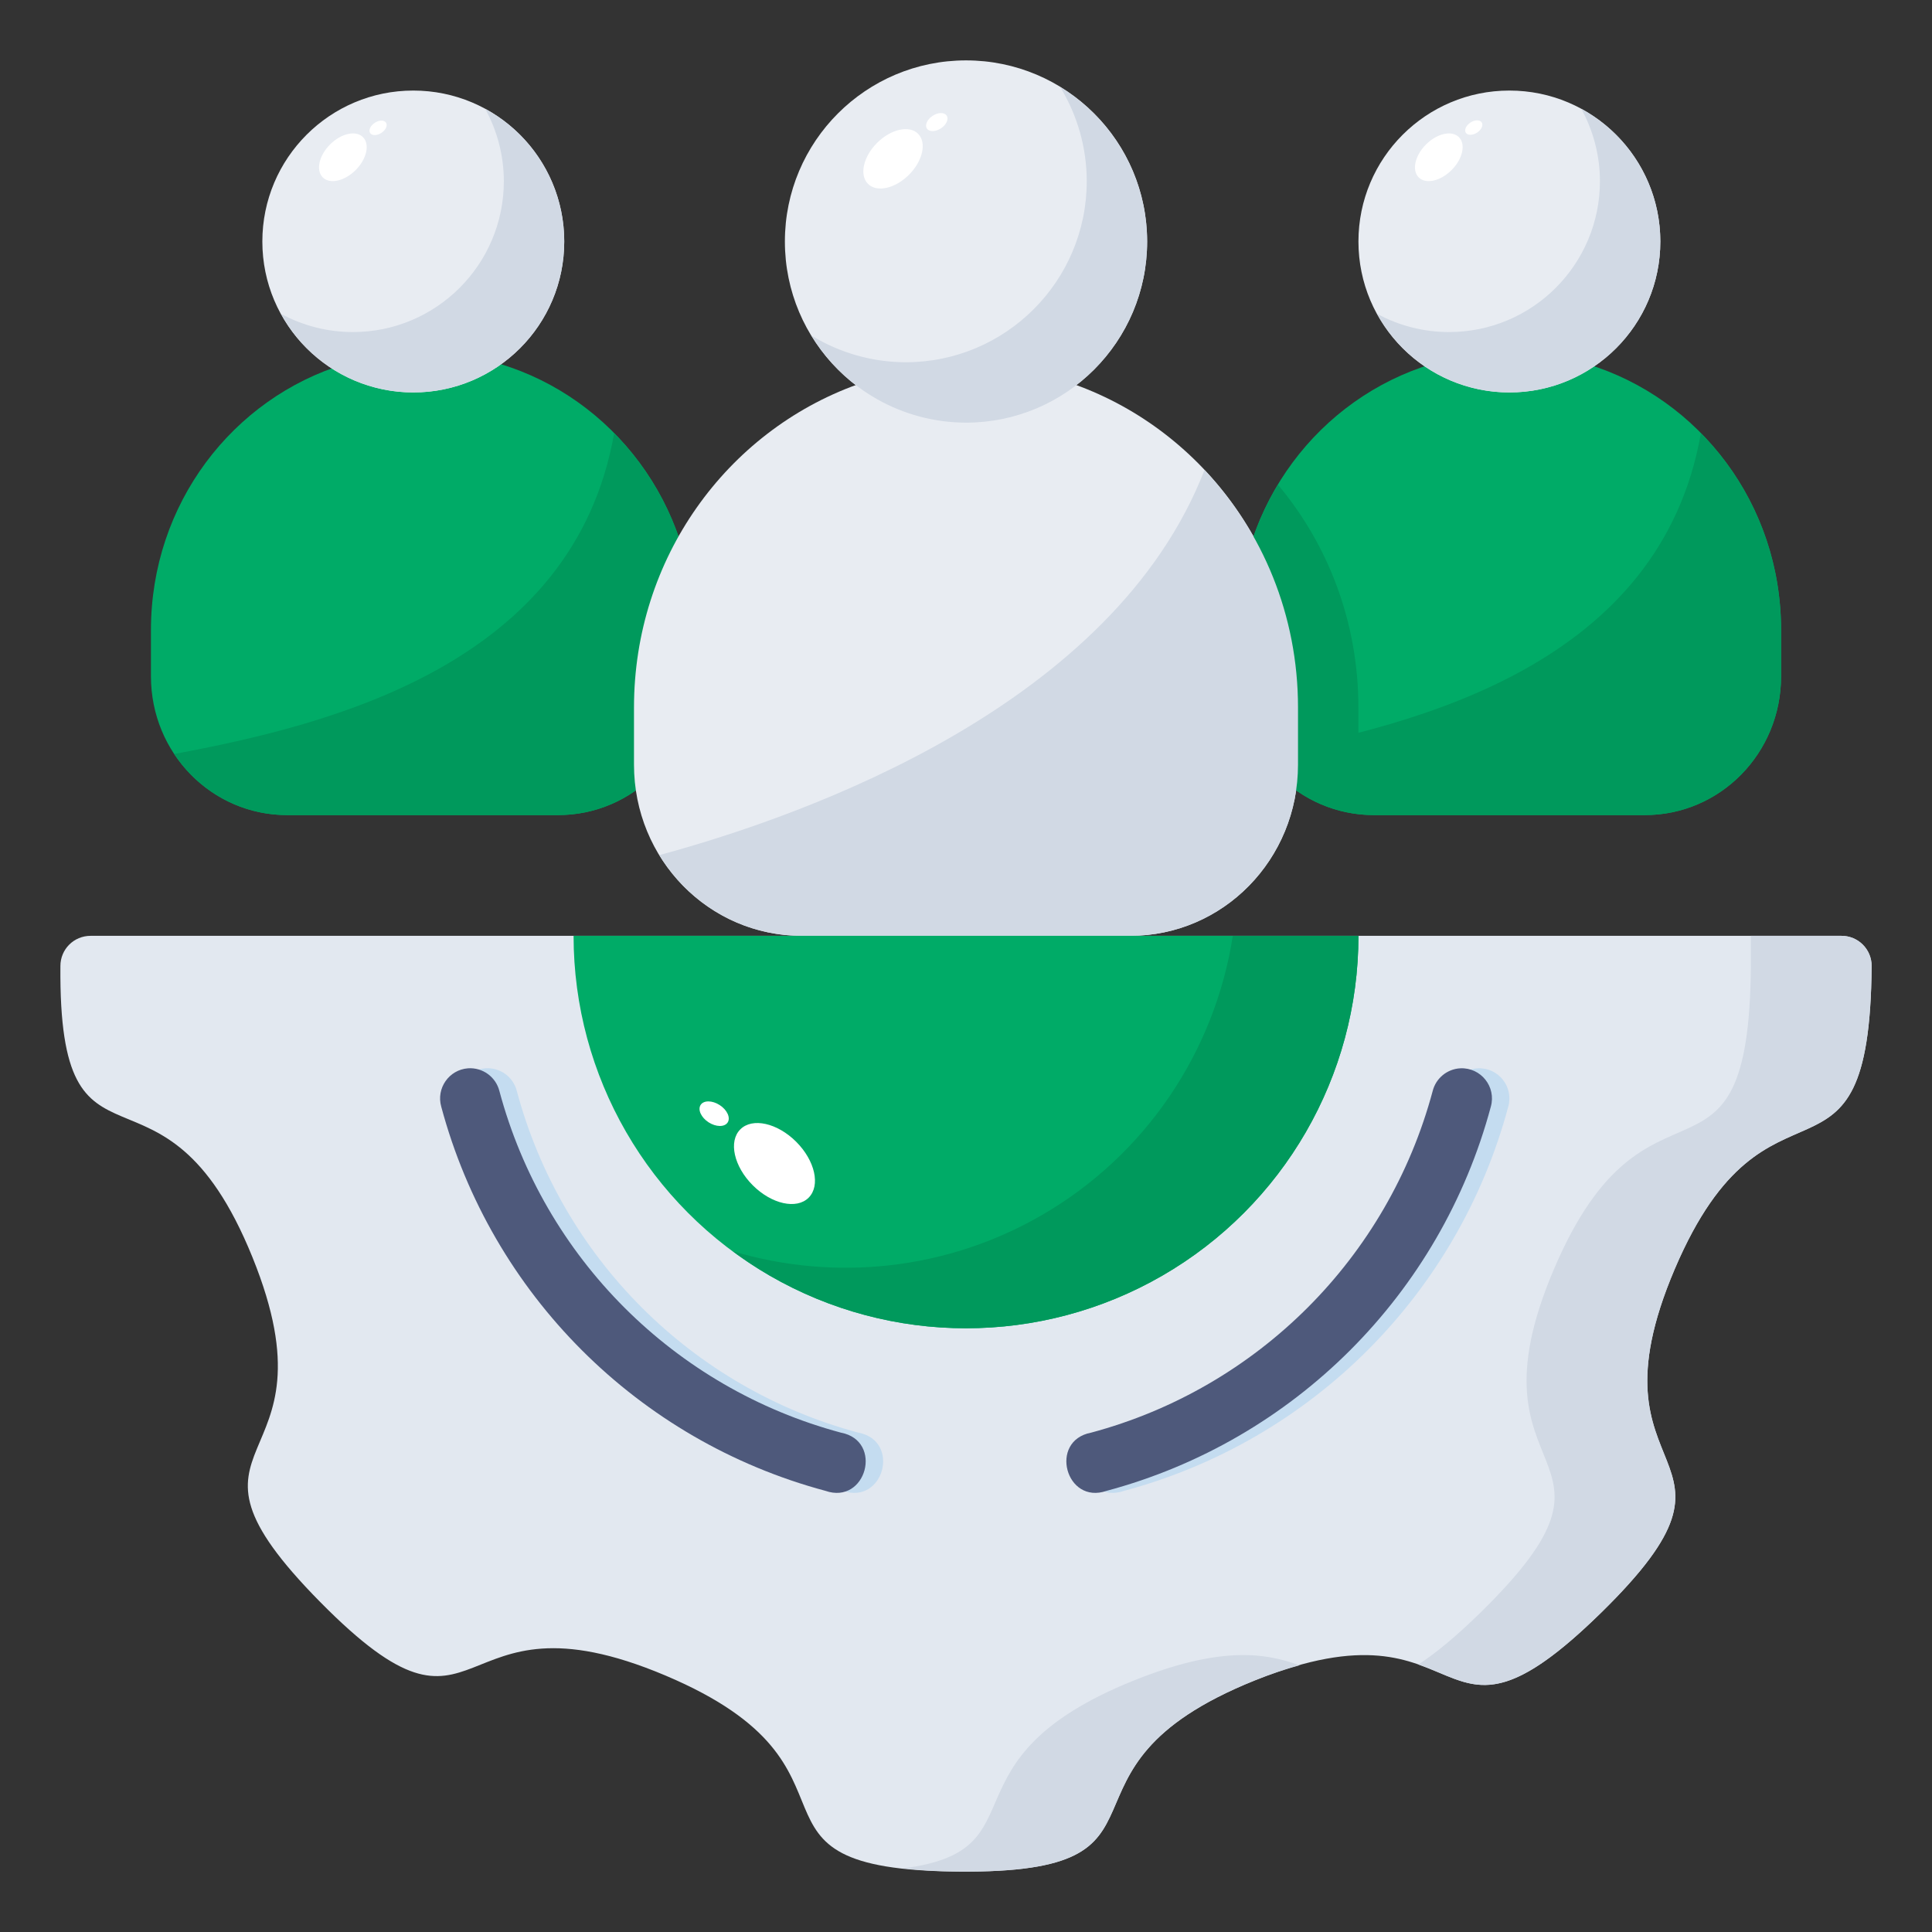 <svg width="86" height="86" viewBox="0 0 86 86" fill="none" xmlns="http://www.w3.org/2000/svg">
<rect x="0" y="0" width="86" height="86" fill="#333333" stroke="none"/>
<path d="M15.363 16.201C10.353 17.72 6.719 22.434 6.719 28.044V30.104C6.719 33.526 9.424 36.282 12.784 36.282H24.841C28.202 36.282 30.907 33.526 30.907 30.104V28.044C30.907 22.435 27.275 17.722 22.266 16.202L15.363 16.201Z" fill="#00AB67"/>
<path d="M27.337 19.285C25.532 29.563 14.782 32.251 7.753 33.563C8.841 35.206 10.684 36.282 12.784 36.282H24.841C28.201 36.282 30.907 33.526 30.907 30.104V28.043C30.907 24.611 29.541 21.52 27.337 19.285Z" fill="#00995C"/>
<path d="M38.146 17.121C32.35 19.215 28.221 24.844 28.221 31.493V34.034C28.221 38.257 31.553 41.657 35.693 41.657H50.309C54.448 41.657 57.781 38.257 57.781 34.034V31.493C57.781 24.844 53.652 19.216 47.857 17.121L38.146 17.121Z" fill="#E8ECF2"/>
<path d="M51.063 10.75C51.063 15.203 47.453 18.813 43.001 18.813C38.548 18.813 34.938 15.203 34.938 10.75C34.938 6.297 38.548 2.688 43.001 2.688C47.453 2.688 51.063 6.297 51.063 10.75Z" fill="#E8ECF2"/>
<path d="M63.738 16.201C58.728 17.72 55.094 22.434 55.094 28.044V30.104C55.094 33.526 57.799 36.282 61.159 36.282H73.216C76.577 36.282 79.282 33.526 79.282 30.104V28.044C79.282 22.435 75.65 17.722 70.641 16.202L63.738 16.201Z" fill="#00AB67"/>
<path d="M75.712 19.285C73.907 29.563 63.157 32.251 56.128 33.563C57.216 35.206 59.059 36.282 61.159 36.282H73.216C76.576 36.282 79.282 33.526 79.282 30.104V28.043C79.282 24.611 77.916 21.52 75.712 19.285Z" fill="#00995C"/>
<path d="M47.194 3.876C47.964 5.137 48.373 6.585 48.375 8.063C48.375 12.515 44.766 16.125 40.313 16.125C38.832 16.122 37.381 15.71 36.119 14.936C37.579 17.34 40.187 18.81 43 18.813C47.453 18.813 51.063 15.203 51.063 10.75C51.059 7.942 49.593 5.337 47.194 3.876Z" fill="#D1D9E4"/>
<path d="M55.094 28.043V30.104C55.094 33.179 57.284 35.697 60.165 36.179C60.359 35.499 60.467 34.779 60.467 34.033V31.492C60.467 27.696 59.118 24.237 56.884 21.574C55.751 23.454 55.094 25.666 55.094 28.043Z" fill="#00995C"/>
<path d="M53.617 20.918C49.57 31.371 36.036 36.249 29.35 38.064C30.667 40.222 33.006 41.657 35.691 41.657H50.31C54.449 41.657 57.779 38.256 57.779 34.033V31.492C57.779 27.377 56.196 23.655 53.617 20.918Z" fill="#D1D9E4"/>
<path d="M40.462 7.779C39.846 8.395 39.029 8.577 38.637 8.185C38.245 7.793 38.427 6.976 39.042 6.36C39.658 5.745 40.475 5.563 40.867 5.955C41.259 6.347 41.077 7.164 40.462 7.779Z" fill="white"/>
<path d="M41.882 5.715C41.638 5.873 41.359 5.876 41.259 5.721C41.158 5.566 41.274 5.312 41.517 5.154C41.76 4.995 42.039 4.993 42.14 5.148C42.241 5.302 42.125 5.556 41.882 5.715Z" fill="white"/>
<path d="M25.116 10.75C25.116 14.461 22.108 17.469 18.397 17.469C14.687 17.469 11.678 14.461 11.678 10.75C11.678 7.039 14.687 4.031 18.397 4.031C22.108 4.031 25.116 7.039 25.116 10.75Z" fill="#E8ECF2"/>
<path d="M21.599 4.845C22.14 5.831 22.426 6.937 22.428 8.063C22.428 11.773 19.42 14.781 15.71 14.781C14.592 14.781 13.493 14.503 12.51 13.97C13.686 16.124 15.943 17.465 18.397 17.469C22.108 17.469 25.116 14.461 25.116 10.75C25.115 8.286 23.765 6.019 21.599 4.845Z" fill="#D1D9E4"/>
<path d="M73.907 10.75C73.907 14.461 70.899 17.469 67.188 17.469C63.477 17.469 60.469 14.461 60.469 10.75C60.469 7.039 63.477 4.031 67.188 4.031C70.899 4.031 73.907 7.039 73.907 10.75Z" fill="#E8ECF2"/>
<path d="M70.39 4.845C70.931 5.831 71.217 6.937 71.219 8.063C71.219 11.773 68.211 14.781 64.501 14.781C63.383 14.781 62.284 14.503 61.301 13.97C62.477 16.124 64.734 17.465 67.188 17.469C70.899 17.469 73.907 14.461 73.907 10.75C73.906 8.286 72.556 6.019 70.39 4.845Z" fill="#D1D9E4"/>
<path d="M15.832 7.57C15.337 8.065 14.681 8.211 14.367 7.896C14.052 7.581 14.198 6.925 14.692 6.431C15.187 5.936 15.843 5.791 16.157 6.105C16.472 6.42 16.326 7.076 15.832 7.57Z" fill="white"/>
<path d="M16.976 5.916C16.78 6.043 16.556 6.045 16.475 5.921C16.395 5.797 16.487 5.593 16.683 5.466C16.878 5.339 17.102 5.336 17.183 5.461C17.264 5.585 17.171 5.789 16.976 5.916Z" fill="white"/>
<path d="M64.615 7.57C64.121 8.065 63.465 8.211 63.151 7.896C62.836 7.581 62.982 6.925 63.476 6.431C63.971 5.936 64.626 5.791 64.941 6.105C65.256 6.42 65.11 7.076 64.615 7.57Z" fill="white"/>
<path d="M65.749 5.904C65.553 6.031 65.329 6.033 65.249 5.909C65.168 5.785 65.261 5.581 65.456 5.454C65.651 5.327 65.875 5.324 65.956 5.449C66.037 5.573 65.944 5.777 65.749 5.904Z" fill="white"/>
<path d="M81.969 41.657H4.032C3.287 41.657 2.688 42.256 2.689 43.001C2.599 53.461 7.229 46.087 11.233 55.953C15.238 65.818 6.764 63.723 14.254 71.312C21.744 78.9 19.782 70.426 29.618 74.582C39.454 78.738 31.973 83.22 42.657 83.311C53.341 83.402 45.94 78.793 55.845 74.805C65.751 70.817 63.645 79.254 71.264 71.794C78.883 64.335 70.374 66.289 74.547 56.493C78.72 46.697 83.222 54.147 83.313 43.001C83.313 42.256 82.714 41.657 81.969 41.657Z" fill="#E2E8F0"/>
<path d="M60.469 41.657C60.469 47.899 57.14 53.666 51.735 56.786C46.33 59.907 39.671 59.907 34.266 56.786C28.861 53.666 25.532 47.899 25.532 41.657H60.469Z" fill="#00AB67"/>
<path d="M54.876 41.658C54.071 46.833 50.978 51.432 46.36 54.098C42.145 56.532 37.169 57.058 32.618 55.696C33.145 56.086 33.691 56.453 34.266 56.785C39.671 59.906 46.33 59.906 51.735 56.785C57.14 53.665 60.469 47.899 60.469 41.658H54.876Z" fill="#00995C"/>
<path d="M65.779 47.554C65.192 47.586 64.693 47.996 64.549 48.566C62.56 55.988 56.764 61.784 49.342 63.773C47.447 64.134 48.215 66.998 50.037 66.362C58.382 64.126 64.902 57.605 67.138 49.261C67.386 48.377 66.696 47.51 65.779 47.554Z" fill="#C4DCF0"/>
<path d="M65.002 47.554C64.415 47.586 63.917 47.996 63.773 48.566C61.784 55.988 55.988 61.784 48.566 63.773C46.671 64.134 47.439 66.998 49.26 66.362C57.605 64.126 64.126 57.605 66.362 49.261C66.61 48.377 65.919 47.51 65.002 47.554Z" fill="#4E597B"/>
<path d="M21.608 47.554C20.761 47.619 20.186 48.444 20.418 49.261C22.653 57.606 29.174 64.126 37.519 66.362C39.34 66.998 40.108 64.134 38.213 63.773C30.791 61.784 24.995 55.988 23.006 48.566C22.847 47.935 22.258 47.508 21.608 47.554Z" fill="#C4DCF0"/>
<path d="M20.831 47.554C19.985 47.619 19.41 48.444 19.641 49.261C21.877 57.606 28.397 64.126 36.742 66.362C38.563 66.998 39.331 64.134 37.436 63.773C30.015 61.784 24.218 55.988 22.23 48.566C22.07 47.935 21.481 47.508 20.831 47.554Z" fill="#4E597B"/>
<path d="M77.938 41.657V43.001C77.847 54.147 73.345 46.697 69.172 56.493C64.999 66.289 73.508 64.335 65.889 71.794C64.783 72.877 63.898 73.594 63.136 74.094C65.552 74.941 66.55 76.41 71.264 71.794C78.883 64.335 70.374 66.289 74.547 56.493C78.72 46.697 83.222 54.147 83.313 43.001C83.313 42.256 82.714 41.657 81.969 41.657H77.938Z" fill="#D1D9E4"/>
<path d="M54.919 73.684C53.762 73.745 52.327 74.057 50.47 74.805C41.664 78.35 46.507 82.378 40.19 83.167C40.892 83.245 41.676 83.303 42.657 83.311C53.34 83.402 45.94 78.793 55.845 74.805C56.581 74.508 57.232 74.298 57.845 74.128C57.069 73.847 56.162 73.619 54.919 73.684V73.684Z" fill="#D1D9E4"/>
<path d="M33.507 52.76C34.347 53.6 35.461 53.848 35.995 53.313C36.53 52.779 36.282 51.665 35.442 50.825C34.602 49.985 33.488 49.737 32.954 50.272C32.419 50.806 32.667 51.92 33.507 52.76Z" fill="white"/>
<path d="M31.54 49.957C31.872 50.172 32.253 50.176 32.39 49.965C32.527 49.754 32.37 49.408 32.038 49.192C31.706 48.976 31.325 48.972 31.188 49.183C31.051 49.395 31.208 49.741 31.54 49.957Z" fill="white"/>
</svg>
